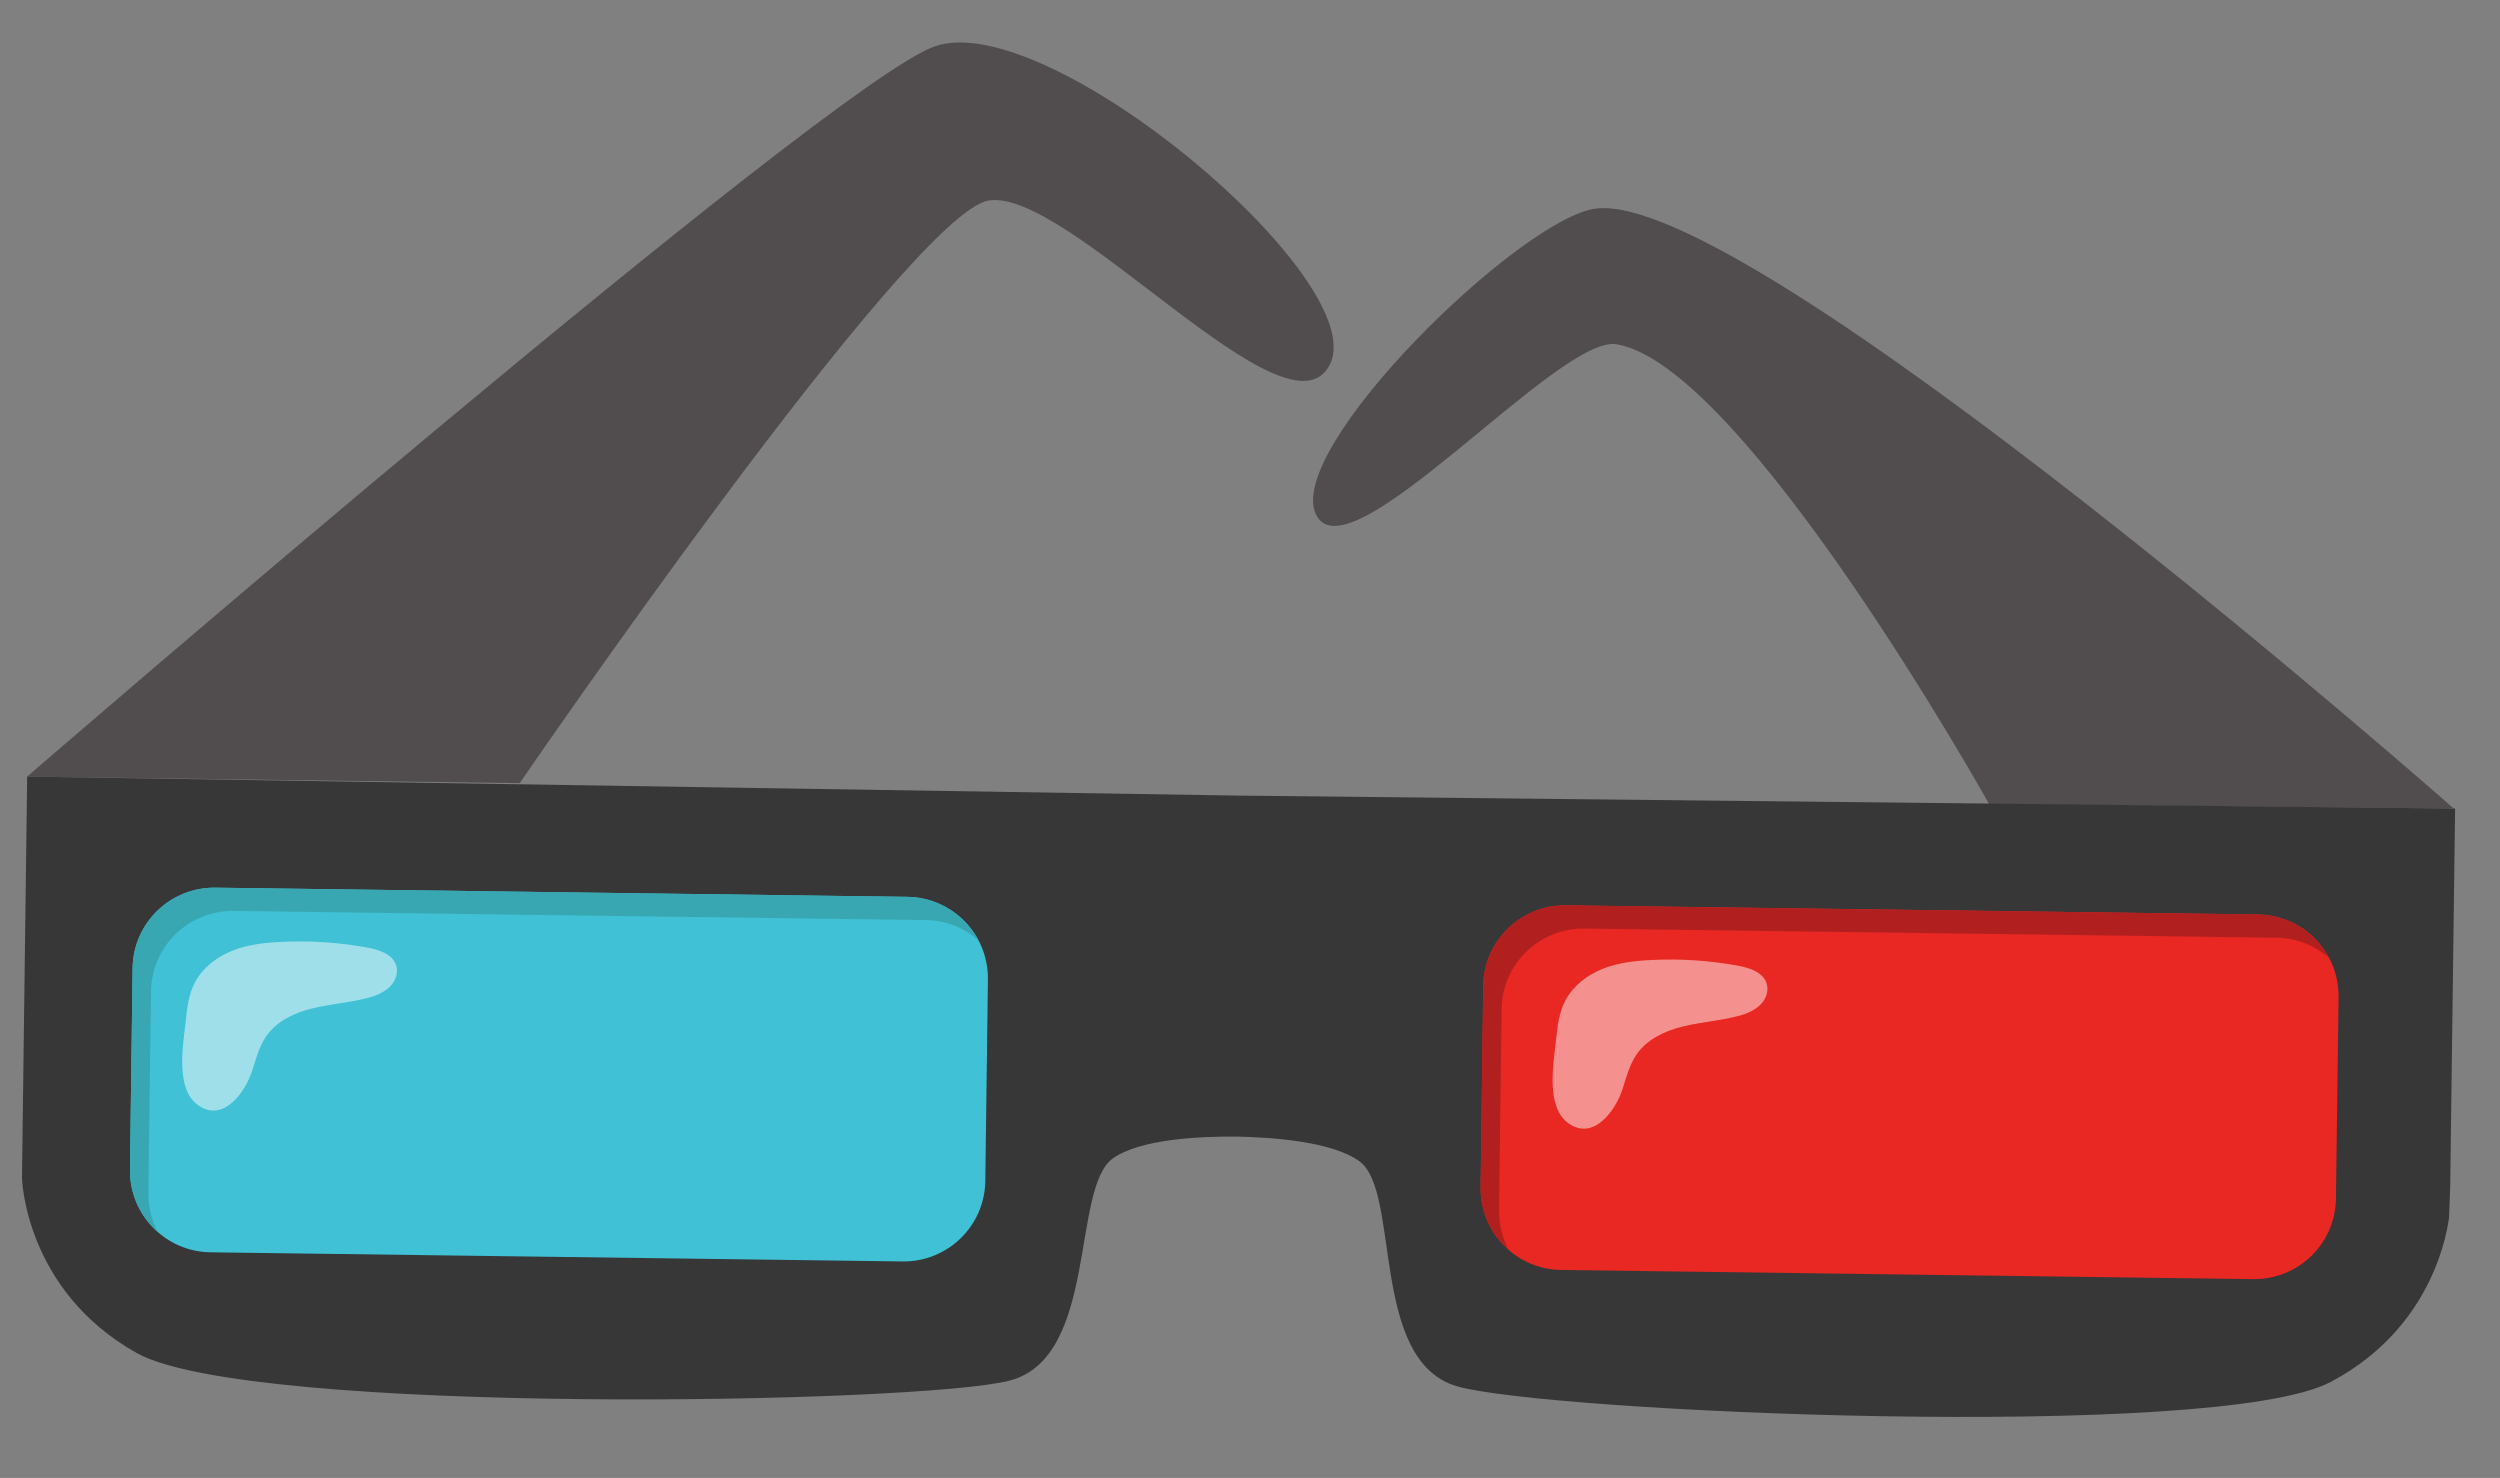 <svg width="181" height="107" viewBox="0 0 181 107" fill="none" xmlns="http://www.w3.org/2000/svg">
<rect x="0" y="0" width="181" height="107" fill="#808080" stroke="none"/>
<g clip-path="url(#clip0_169_1120)">
<path d="M115.525 15.103C110.086 15.812 92.952 32.476 95.281 37.262C97.632 42.029 112.827 24.245 117.025 24.923C126.242 26.41 144.026 58.234 144.026 58.234L177.649 58.536C177.649 58.536 126.69 13.635 115.525 15.103Z" fill="#514C4E"/>
<path d="M67.655 3.364C59.919 6.107 1.967 56.224 1.967 56.224L37.624 56.701C37.624 56.701 65.815 15.563 71.549 14.522C77.304 13.502 93.355 32.511 96.307 26.344C99.24 20.176 75.781 0.473 67.655 3.364Z" fill="#514C4E"/>
<path d="M89.85 57.603L1.967 56.224L1.591 85.284C1.591 85.284 1.778 93.402 9.894 97.956C18.01 102.51 66.745 101.651 73.13 99.947C79.516 98.244 77.54 85.985 80.587 83.857C82.557 82.476 86.787 82.268 89.533 82.288C92.278 82.348 96.489 82.663 98.436 84.086C101.426 86.294 99.141 98.498 105.477 100.364C111.812 102.23 160.497 104.395 168.736 100.056C176.955 95.716 177.373 87.6 177.373 87.6L177.75 58.54L89.85 57.603Z" fill="#373737"/>
<path d="M65.345 91.329L15.252 90.667C11.98 90.628 9.372 87.95 9.41 84.683L9.6 70.102C9.639 66.835 12.32 64.229 15.591 64.268L65.685 64.931C68.956 64.97 71.565 67.648 71.526 70.915L71.336 85.496C71.297 88.763 68.616 91.368 65.345 91.329Z" fill="#40C1D6"/>
<path d="M10.742 86.366L10.933 71.785C10.971 68.518 13.652 65.912 16.924 65.951L67.017 66.614C68.491 66.627 69.825 67.181 70.842 68.085C69.859 66.234 67.926 64.972 65.685 64.931L15.591 64.268C12.32 64.229 9.639 66.835 9.6 70.102L9.41 84.683C9.385 86.477 10.174 88.1 11.427 89.195C10.973 88.351 10.725 87.394 10.742 86.366Z" fill="#38A7B2"/>
<path d="M163.131 92.608L113.037 91.945C109.766 91.906 107.157 89.228 107.196 85.96L107.386 71.38C107.425 68.113 110.106 65.507 113.377 65.546L163.47 66.209C166.741 66.248 169.35 68.926 169.312 72.193L169.122 86.774C169.083 90.041 166.402 92.646 163.131 92.608Z" fill="#E92823"/>
<path d="M108.528 87.644L108.718 73.063C108.757 69.796 111.438 67.19 114.709 67.229L164.803 67.892C166.277 67.905 167.61 68.459 168.627 69.363C167.645 67.512 165.711 66.25 163.47 66.209L113.377 65.546C110.106 65.507 107.425 68.113 107.386 71.38L107.196 85.96C107.17 87.755 107.959 89.378 109.212 90.473C108.778 89.65 108.531 88.673 108.528 87.644Z" fill="#B21F1F"/>
<path opacity="0.49" d="M13.437 74.015C13.534 73.01 13.652 71.985 14.13 71.095C14.693 70.046 15.711 69.276 16.818 68.832C17.925 68.389 19.142 68.252 20.336 68.195C22.441 68.09 24.537 68.227 26.604 68.605C27.467 68.758 28.464 69.097 28.696 69.933C28.857 70.504 28.592 71.12 28.154 71.507C27.715 71.895 27.162 72.116 26.591 72.257C25.306 72.593 23.95 72.685 22.645 73C21.341 73.316 20.046 73.914 19.279 75.016C18.766 75.764 18.532 76.663 18.258 77.521C17.778 79.037 16.18 81.319 14.348 80.021C12.674 78.85 13.255 75.683 13.437 74.015Z" fill="white"/>
<path opacity="0.49" d="M112.655 75.325C112.752 74.32 112.871 73.296 113.348 72.405C113.911 71.356 114.929 70.587 116.036 70.143C117.143 69.699 118.361 69.562 119.554 69.505C121.659 69.4 123.755 69.537 125.822 69.916C126.685 70.068 127.683 70.407 127.915 71.243C128.075 71.814 127.811 72.43 127.372 72.817C126.934 73.205 126.38 73.427 125.809 73.567C124.525 73.903 123.168 73.995 121.863 74.311C120.559 74.626 119.264 75.224 118.497 76.326C117.985 77.074 117.75 77.973 117.476 78.831C116.996 80.347 115.398 82.629 113.567 81.331C111.892 80.16 112.473 76.993 112.655 75.325Z" fill="white"/>
</g>
<defs>
<clipPath id="clip0_169_1120">
<rect width="176.396" height="99.283" fill="white" transform="translate(4 0.671) rotate(2.096)"/>
</clipPath>
</defs>
</svg>
